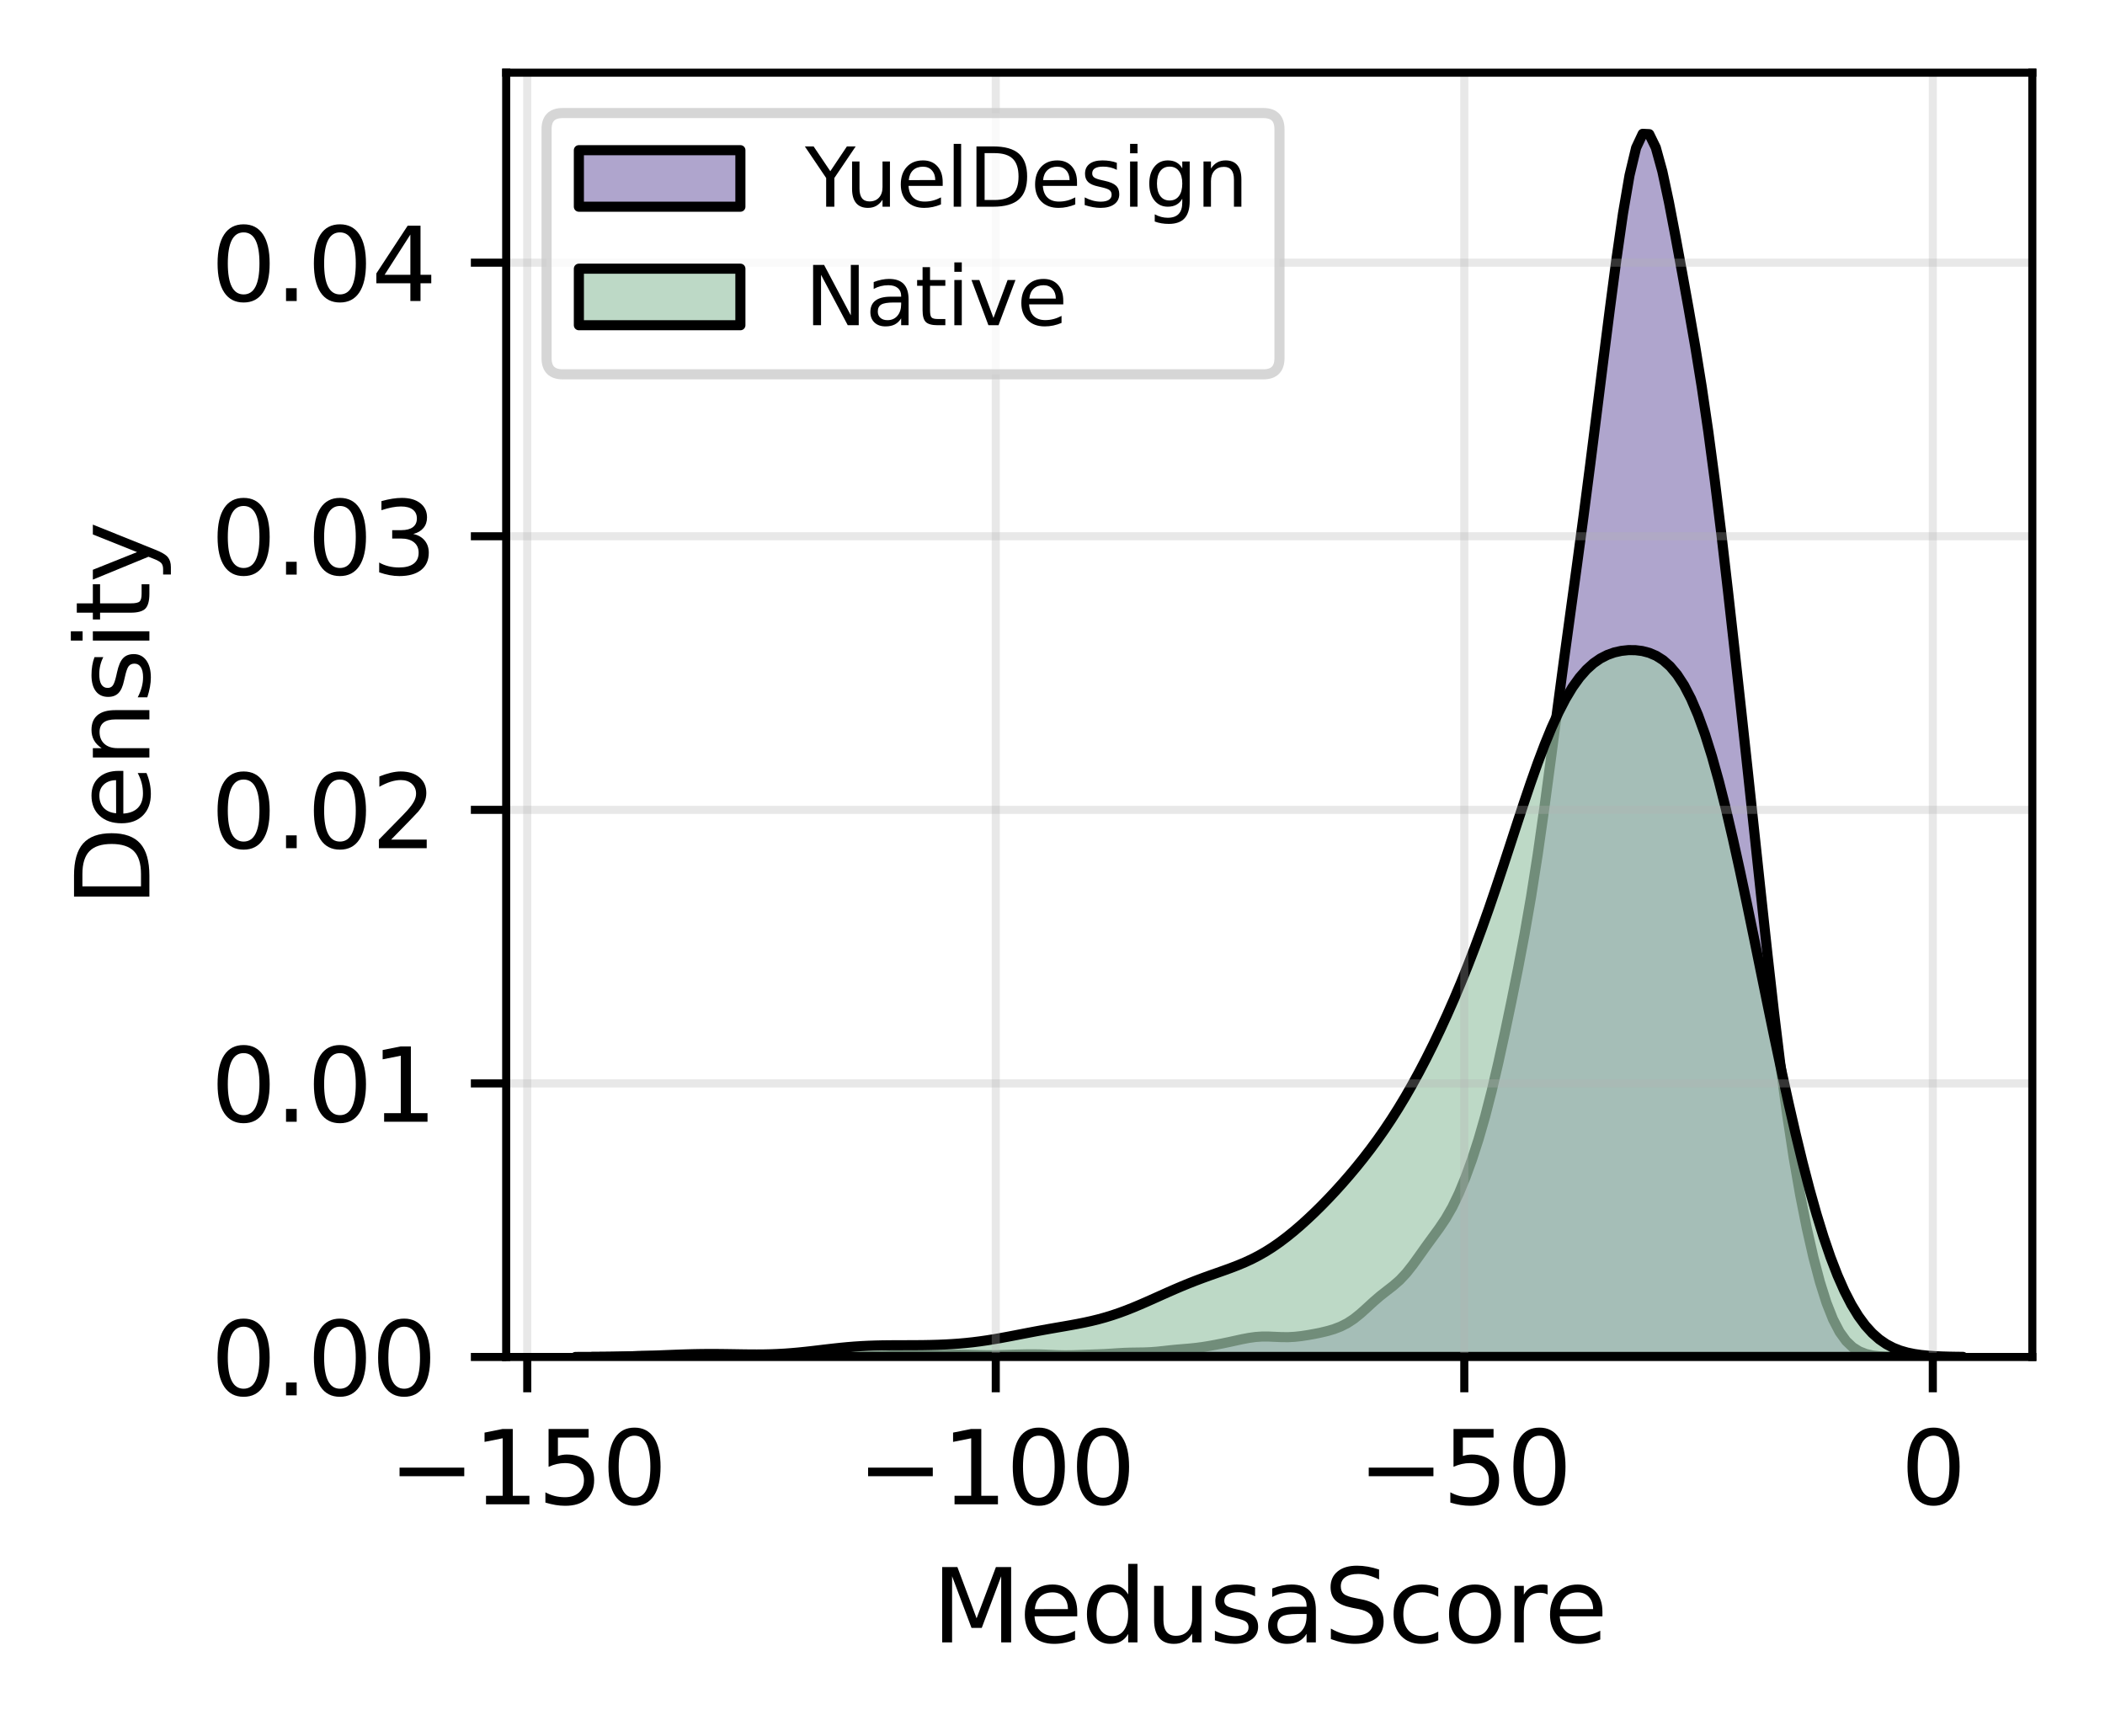 <?xml version="1.0" encoding="utf-8" standalone="no"?>
<!DOCTYPE svg PUBLIC "-//W3C//DTD SVG 1.1//EN"
  "http://www.w3.org/Graphics/SVG/1.1/DTD/svg11.dtd">
<svg xmlns:xlink="http://www.w3.org/1999/xlink" width="208.524pt" height="171.996pt" viewBox="0 0 208.524 171.996" xmlns="http://www.w3.org/2000/svg" version="1.1">
 <defs>
  <style type="text/css">*{stroke-linejoin: round; stroke-linecap: butt}</style>
 </defs>
 <g id="figure_1">
  <g id="patch_1">
   <path d="M 0 171.996 
L 208.524 171.996 
L 208.524 0 
L 0 0 
z
" style="fill: #ffffff"/>
  </g>
  <g id="axes_1">
   <g id="patch_2">
    <path d="M 50.144 134.44 
L 201.324 134.44 
L 201.324 7.2 
L 50.144 7.2 
z
" style="fill: #ffffff"/>
   </g>
   <g id="PolyCollection_1">
    <defs>
     <path id="m8867bfa085" d="M 58.688 -37.557 
L 58.688 -37.556 
L 59.338 -37.556 
L 59.989 -37.556 
L 60.639 -37.556 
L 61.289 -37.556 
L 61.939 -37.556 
L 62.589 -37.556 
L 63.24 -37.556 
L 63.89 -37.556 
L 64.54 -37.556 
L 65.19 -37.556 
L 65.841 -37.556 
L 66.491 -37.556 
L 67.141 -37.556 
L 67.791 -37.556 
L 68.442 -37.556 
L 69.092 -37.556 
L 69.742 -37.556 
L 70.392 -37.556 
L 71.043 -37.556 
L 71.693 -37.556 
L 72.343 -37.556 
L 72.993 -37.556 
L 73.643 -37.556 
L 74.294 -37.556 
L 74.944 -37.556 
L 75.594 -37.556 
L 76.244 -37.556 
L 76.895 -37.556 
L 77.545 -37.556 
L 78.195 -37.556 
L 78.845 -37.556 
L 79.496 -37.556 
L 80.146 -37.556 
L 80.796 -37.556 
L 81.446 -37.556 
L 82.097 -37.556 
L 82.747 -37.556 
L 83.397 -37.556 
L 84.047 -37.556 
L 84.697 -37.556 
L 85.348 -37.556 
L 85.998 -37.556 
L 86.648 -37.556 
L 87.298 -37.556 
L 87.949 -37.556 
L 88.599 -37.556 
L 89.249 -37.556 
L 89.899 -37.556 
L 90.55 -37.556 
L 91.2 -37.556 
L 91.85 -37.556 
L 92.5 -37.556 
L 93.151 -37.556 
L 93.801 -37.556 
L 94.451 -37.556 
L 95.101 -37.556 
L 95.751 -37.556 
L 96.402 -37.556 
L 97.052 -37.556 
L 97.702 -37.556 
L 98.352 -37.556 
L 99.003 -37.556 
L 99.653 -37.556 
L 100.303 -37.556 
L 100.953 -37.556 
L 101.604 -37.556 
L 102.254 -37.556 
L 102.904 -37.556 
L 103.554 -37.556 
L 104.205 -37.556 
L 104.855 -37.556 
L 105.505 -37.556 
L 106.155 -37.556 
L 106.805 -37.556 
L 107.456 -37.556 
L 108.106 -37.556 
L 108.756 -37.556 
L 109.406 -37.556 
L 110.057 -37.556 
L 110.707 -37.556 
L 111.357 -37.556 
L 112.007 -37.556 
L 112.658 -37.556 
L 113.308 -37.556 
L 113.958 -37.556 
L 114.608 -37.556 
L 115.259 -37.556 
L 115.909 -37.556 
L 116.559 -37.556 
L 117.209 -37.556 
L 117.86 -37.556 
L 118.51 -37.556 
L 119.16 -37.556 
L 119.81 -37.556 
L 120.46 -37.556 
L 121.111 -37.556 
L 121.761 -37.556 
L 122.411 -37.556 
L 123.061 -37.556 
L 123.712 -37.556 
L 124.362 -37.556 
L 125.012 -37.556 
L 125.662 -37.556 
L 126.313 -37.556 
L 126.963 -37.556 
L 127.613 -37.556 
L 128.263 -37.556 
L 128.914 -37.556 
L 129.564 -37.556 
L 130.214 -37.556 
L 130.864 -37.556 
L 131.514 -37.556 
L 132.165 -37.556 
L 132.815 -37.556 
L 133.465 -37.556 
L 134.115 -37.556 
L 134.766 -37.556 
L 135.416 -37.556 
L 136.066 -37.556 
L 136.716 -37.556 
L 137.367 -37.556 
L 138.017 -37.556 
L 138.667 -37.556 
L 139.317 -37.556 
L 139.968 -37.556 
L 140.618 -37.556 
L 141.268 -37.556 
L 141.918 -37.556 
L 142.568 -37.556 
L 143.219 -37.556 
L 143.869 -37.556 
L 144.519 -37.556 
L 145.169 -37.556 
L 145.82 -37.556 
L 146.47 -37.556 
L 147.12 -37.556 
L 147.77 -37.556 
L 148.421 -37.556 
L 149.071 -37.556 
L 149.721 -37.556 
L 150.371 -37.556 
L 151.022 -37.556 
L 151.672 -37.556 
L 152.322 -37.556 
L 152.972 -37.556 
L 153.622 -37.556 
L 154.273 -37.556 
L 154.923 -37.556 
L 155.573 -37.556 
L 156.223 -37.556 
L 156.874 -37.556 
L 157.524 -37.556 
L 158.174 -37.556 
L 158.824 -37.556 
L 159.475 -37.556 
L 160.125 -37.556 
L 160.775 -37.556 
L 161.425 -37.556 
L 162.076 -37.556 
L 162.726 -37.556 
L 163.376 -37.556 
L 164.026 -37.556 
L 164.676 -37.556 
L 165.327 -37.556 
L 165.977 -37.556 
L 166.627 -37.556 
L 167.277 -37.556 
L 167.928 -37.556 
L 168.578 -37.556 
L 169.228 -37.556 
L 169.878 -37.556 
L 170.529 -37.556 
L 171.179 -37.556 
L 171.829 -37.556 
L 172.479 -37.556 
L 173.13 -37.556 
L 173.78 -37.556 
L 174.43 -37.556 
L 175.08 -37.556 
L 175.73 -37.556 
L 176.381 -37.556 
L 177.031 -37.556 
L 177.681 -37.556 
L 178.331 -37.556 
L 178.982 -37.556 
L 179.632 -37.556 
L 180.282 -37.556 
L 180.932 -37.556 
L 181.583 -37.556 
L 182.233 -37.556 
L 182.883 -37.556 
L 183.533 -37.556 
L 184.184 -37.556 
L 184.834 -37.556 
L 185.484 -37.556 
L 186.134 -37.556 
L 186.784 -37.556 
L 187.435 -37.556 
L 188.085 -37.556 
L 188.085 -37.56 
L 188.085 -37.56 
L 187.435 -37.567 
L 186.784 -37.586 
L 186.134 -37.626 
L 185.484 -37.708 
L 184.834 -37.858 
L 184.184 -38.113 
L 183.533 -38.519 
L 182.883 -39.139 
L 182.233 -40.04 
L 181.583 -41.288 
L 180.932 -42.933 
L 180.282 -44.991 
L 179.632 -47.455 
L 178.982 -50.315 
L 178.331 -53.585 
L 177.681 -57.317 
L 177.031 -61.578 
L 176.381 -66.402 
L 175.73 -71.754 
L 175.08 -77.514 
L 174.43 -83.516 
L 173.78 -89.603 
L 173.13 -95.671 
L 172.479 -101.675 
L 171.829 -107.597 
L 171.179 -113.404 
L 170.529 -119.021 
L 169.878 -124.333 
L 169.228 -129.232 
L 168.578 -133.667 
L 167.928 -137.688 
L 167.277 -141.426 
L 166.627 -145.026 
L 165.977 -148.562 
L 165.327 -151.964 
L 164.676 -155.01 
L 164.026 -157.373 
L 163.376 -158.705 
L 162.726 -158.737 
L 162.076 -157.353 
L 161.425 -154.634 
L 160.775 -150.84 
L 160.125 -146.316 
L 159.475 -141.385 
L 158.824 -136.264 
L 158.174 -131.082 
L 157.524 -125.934 
L 156.874 -120.911 
L 156.223 -116.058 
L 155.573 -111.318 
L 154.923 -106.559 
L 154.273 -101.681 
L 153.622 -96.723 
L 152.972 -91.862 
L 152.322 -87.303 
L 151.672 -83.163 
L 151.022 -79.43 
L 150.371 -76.004 
L 149.721 -72.77 
L 149.071 -69.664 
L 148.421 -66.692 
L 147.77 -63.914 
L 147.12 -61.388 
L 146.47 -59.132 
L 145.82 -57.124 
L 145.169 -55.335 
L 144.519 -53.759 
L 143.869 -52.409 
L 143.219 -51.276 
L 142.568 -50.307 
L 141.918 -49.415 
L 141.268 -48.524 
L 140.618 -47.608 
L 139.968 -46.702 
L 139.317 -45.875 
L 138.667 -45.181 
L 138.017 -44.612 
L 137.367 -44.109 
L 136.716 -43.598 
L 136.066 -43.038 
L 135.416 -42.44 
L 134.766 -41.854 
L 134.115 -41.332 
L 133.465 -40.906 
L 132.815 -40.576 
L 132.165 -40.325 
L 131.514 -40.132 
L 130.864 -39.976 
L 130.214 -39.843 
L 129.564 -39.726 
L 128.914 -39.627 
L 128.263 -39.555 
L 127.613 -39.52 
L 126.963 -39.524 
L 126.313 -39.552 
L 125.662 -39.58 
L 125.012 -39.58 
L 124.362 -39.536 
L 123.712 -39.445 
L 123.061 -39.321 
L 122.411 -39.18 
L 121.761 -39.037 
L 121.111 -38.901 
L 120.46 -38.773 
L 119.81 -38.653 
L 119.16 -38.547 
L 118.51 -38.46 
L 117.86 -38.393 
L 117.209 -38.339 
L 116.559 -38.285 
L 115.909 -38.221 
L 115.259 -38.148 
L 114.608 -38.08 
L 113.958 -38.031 
L 113.308 -38.005 
L 112.658 -37.996 
L 112.007 -37.986 
L 111.357 -37.964 
L 110.707 -37.927 
L 110.057 -37.885 
L 109.406 -37.847 
L 108.756 -37.82 
L 108.106 -37.797 
L 107.456 -37.775 
L 106.805 -37.75 
L 106.155 -37.73 
L 105.505 -37.724 
L 104.855 -37.736 
L 104.205 -37.762 
L 103.554 -37.791 
L 102.904 -37.813 
L 102.254 -37.82 
L 101.604 -37.815 
L 100.953 -37.801 
L 100.303 -37.783 
L 99.653 -37.763 
L 99.003 -37.746 
L 98.352 -37.735 
L 97.702 -37.736 
L 97.052 -37.748 
L 96.402 -37.767 
L 95.751 -37.782 
L 95.101 -37.788 
L 94.451 -37.782 
L 93.801 -37.77 
L 93.151 -37.759 
L 92.5 -37.753 
L 91.85 -37.751 
L 91.2 -37.751 
L 90.55 -37.75 
L 89.899 -37.746 
L 89.249 -37.736 
L 88.599 -37.718 
L 87.949 -37.693 
L 87.298 -37.662 
L 86.648 -37.631 
L 85.998 -37.603 
L 85.348 -37.582 
L 84.697 -37.569 
L 84.047 -37.562 
L 83.397 -37.558 
L 82.747 -37.557 
L 82.097 -37.556 
L 81.446 -37.556 
L 80.796 -37.556 
L 80.146 -37.556 
L 79.496 -37.556 
L 78.845 -37.556 
L 78.195 -37.556 
L 77.545 -37.556 
L 76.895 -37.556 
L 76.244 -37.556 
L 75.594 -37.556 
L 74.944 -37.556 
L 74.294 -37.556 
L 73.643 -37.556 
L 72.993 -37.556 
L 72.343 -37.556 
L 71.693 -37.556 
L 71.043 -37.556 
L 70.392 -37.556 
L 69.742 -37.557 
L 69.092 -37.558 
L 68.442 -37.56 
L 67.791 -37.565 
L 67.141 -37.575 
L 66.491 -37.59 
L 65.841 -37.611 
L 65.19 -37.632 
L 64.54 -37.648 
L 63.89 -37.654 
L 63.24 -37.646 
L 62.589 -37.628 
L 61.939 -37.607 
L 61.289 -37.587 
L 60.639 -37.573 
L 59.989 -37.564 
L 59.338 -37.559 
L 58.688 -37.557 
z
" style="stroke: #000000"/>
    </defs>
    <g clip-path="url(#pabd6a07410)">
     <use xlink:href="#m8867bfa085" x="0" y="171.996" style="fill: #8e7fb8; fill-opacity: 0.7; stroke: #000000"/>
    </g>
   </g>
   <g id="PolyCollection_2">
    <defs>
     <path id="m9151081fca" d="M 57.016 -37.559 
L 57.016 -37.556 
L 57.706 -37.556 
L 58.397 -37.556 
L 59.087 -37.556 
L 59.778 -37.556 
L 60.469 -37.556 
L 61.159 -37.556 
L 61.85 -37.556 
L 62.541 -37.556 
L 63.231 -37.556 
L 63.922 -37.556 
L 64.613 -37.556 
L 65.303 -37.556 
L 65.994 -37.556 
L 66.684 -37.556 
L 67.375 -37.556 
L 68.066 -37.556 
L 68.756 -37.556 
L 69.447 -37.556 
L 70.138 -37.556 
L 70.828 -37.556 
L 71.519 -37.556 
L 72.21 -37.556 
L 72.9 -37.556 
L 73.591 -37.556 
L 74.281 -37.556 
L 74.972 -37.556 
L 75.663 -37.556 
L 76.353 -37.556 
L 77.044 -37.556 
L 77.735 -37.556 
L 78.425 -37.556 
L 79.116 -37.556 
L 79.807 -37.556 
L 80.497 -37.556 
L 81.188 -37.556 
L 81.878 -37.556 
L 82.569 -37.556 
L 83.26 -37.556 
L 83.95 -37.556 
L 84.641 -37.556 
L 85.332 -37.556 
L 86.022 -37.556 
L 86.713 -37.556 
L 87.404 -37.556 
L 88.094 -37.556 
L 88.785 -37.556 
L 89.475 -37.556 
L 90.166 -37.556 
L 90.857 -37.556 
L 91.547 -37.556 
L 92.238 -37.556 
L 92.929 -37.556 
L 93.619 -37.556 
L 94.31 -37.556 
L 95 -37.556 
L 95.691 -37.556 
L 96.382 -37.556 
L 97.072 -37.556 
L 97.763 -37.556 
L 98.454 -37.556 
L 99.144 -37.556 
L 99.835 -37.556 
L 100.526 -37.556 
L 101.216 -37.556 
L 101.907 -37.556 
L 102.597 -37.556 
L 103.288 -37.556 
L 103.979 -37.556 
L 104.669 -37.556 
L 105.36 -37.556 
L 106.051 -37.556 
L 106.741 -37.556 
L 107.432 -37.556 
L 108.123 -37.556 
L 108.813 -37.556 
L 109.504 -37.556 
L 110.194 -37.556 
L 110.885 -37.556 
L 111.576 -37.556 
L 112.266 -37.556 
L 112.957 -37.556 
L 113.648 -37.556 
L 114.338 -37.556 
L 115.029 -37.556 
L 115.72 -37.556 
L 116.41 -37.556 
L 117.101 -37.556 
L 117.791 -37.556 
L 118.482 -37.556 
L 119.173 -37.556 
L 119.863 -37.556 
L 120.554 -37.556 
L 121.245 -37.556 
L 121.935 -37.556 
L 122.626 -37.556 
L 123.317 -37.556 
L 124.007 -37.556 
L 124.698 -37.556 
L 125.388 -37.556 
L 126.079 -37.556 
L 126.77 -37.556 
L 127.46 -37.556 
L 128.151 -37.556 
L 128.842 -37.556 
L 129.532 -37.556 
L 130.223 -37.556 
L 130.914 -37.556 
L 131.604 -37.556 
L 132.295 -37.556 
L 132.985 -37.556 
L 133.676 -37.556 
L 134.367 -37.556 
L 135.057 -37.556 
L 135.748 -37.556 
L 136.439 -37.556 
L 137.129 -37.556 
L 137.82 -37.556 
L 138.51 -37.556 
L 139.201 -37.556 
L 139.892 -37.556 
L 140.582 -37.556 
L 141.273 -37.556 
L 141.964 -37.556 
L 142.654 -37.556 
L 143.345 -37.556 
L 144.036 -37.556 
L 144.726 -37.556 
L 145.417 -37.556 
L 146.107 -37.556 
L 146.798 -37.556 
L 147.489 -37.556 
L 148.179 -37.556 
L 148.87 -37.556 
L 149.561 -37.556 
L 150.251 -37.556 
L 150.942 -37.556 
L 151.633 -37.556 
L 152.323 -37.556 
L 153.014 -37.556 
L 153.704 -37.556 
L 154.395 -37.556 
L 155.086 -37.556 
L 155.776 -37.556 
L 156.467 -37.556 
L 157.158 -37.556 
L 157.848 -37.556 
L 158.539 -37.556 
L 159.23 -37.556 
L 159.92 -37.556 
L 160.611 -37.556 
L 161.301 -37.556 
L 161.992 -37.556 
L 162.683 -37.556 
L 163.373 -37.556 
L 164.064 -37.556 
L 164.755 -37.556 
L 165.445 -37.556 
L 166.136 -37.556 
L 166.827 -37.556 
L 167.517 -37.556 
L 168.208 -37.556 
L 168.898 -37.556 
L 169.589 -37.556 
L 170.28 -37.556 
L 170.97 -37.556 
L 171.661 -37.556 
L 172.352 -37.556 
L 173.042 -37.556 
L 173.733 -37.556 
L 174.424 -37.556 
L 175.114 -37.556 
L 175.805 -37.556 
L 176.495 -37.556 
L 177.186 -37.556 
L 177.877 -37.556 
L 178.567 -37.556 
L 179.258 -37.556 
L 179.949 -37.556 
L 180.639 -37.556 
L 181.33 -37.556 
L 182.021 -37.556 
L 182.711 -37.556 
L 183.402 -37.556 
L 184.092 -37.556 
L 184.783 -37.556 
L 185.474 -37.556 
L 186.164 -37.556 
L 186.855 -37.556 
L 187.546 -37.556 
L 188.236 -37.556 
L 188.927 -37.556 
L 189.617 -37.556 
L 190.308 -37.556 
L 190.999 -37.556 
L 191.689 -37.556 
L 192.38 -37.556 
L 193.071 -37.556 
L 193.761 -37.556 
L 194.452 -37.556 
L 194.452 -37.567 
L 194.452 -37.567 
L 193.761 -37.575 
L 193.071 -37.587 
L 192.38 -37.607 
L 191.689 -37.637 
L 190.999 -37.684 
L 190.308 -37.753 
L 189.617 -37.854 
L 188.927 -37.997 
L 188.236 -38.196 
L 187.546 -38.468 
L 186.855 -38.832 
L 186.164 -39.306 
L 185.474 -39.914 
L 184.783 -40.676 
L 184.092 -41.615 
L 183.402 -42.747 
L 182.711 -44.09 
L 182.021 -45.653 
L 181.33 -47.443 
L 180.639 -49.462 
L 179.949 -51.704 
L 179.258 -54.162 
L 178.567 -56.821 
L 177.877 -59.664 
L 177.186 -62.67 
L 176.495 -65.815 
L 175.805 -69.071 
L 175.114 -72.407 
L 174.424 -75.785 
L 173.733 -79.167 
L 173.042 -82.51 
L 172.352 -85.767 
L 171.661 -88.893 
L 170.97 -91.841 
L 170.28 -94.571 
L 169.589 -97.049 
L 168.898 -99.249 
L 168.208 -101.156 
L 167.517 -102.769 
L 166.827 -104.096 
L 166.136 -105.155 
L 165.445 -105.975 
L 164.755 -106.587 
L 164.064 -107.024 
L 163.373 -107.318 
L 162.683 -107.498 
L 161.992 -107.583 
L 161.301 -107.586 
L 160.611 -107.512 
L 159.92 -107.358 
L 159.23 -107.111 
L 158.539 -106.758 
L 157.848 -106.28 
L 157.158 -105.657 
L 156.467 -104.872 
L 155.776 -103.91 
L 155.086 -102.763 
L 154.395 -101.428 
L 153.704 -99.912 
L 153.014 -98.227 
L 152.323 -96.395 
L 151.633 -94.442 
L 150.942 -92.4 
L 150.251 -90.302 
L 149.561 -88.182 
L 148.87 -86.071 
L 148.179 -83.995 
L 147.489 -81.975 
L 146.798 -80.025 
L 146.107 -78.153 
L 145.417 -76.361 
L 144.726 -74.647 
L 144.036 -73.008 
L 143.345 -71.439 
L 142.654 -69.935 
L 141.964 -68.493 
L 141.273 -67.111 
L 140.582 -65.789 
L 139.892 -64.526 
L 139.201 -63.322 
L 138.51 -62.177 
L 137.82 -61.09 
L 137.129 -60.056 
L 136.439 -59.073 
L 135.748 -58.136 
L 135.057 -57.241 
L 134.367 -56.383 
L 133.676 -55.558 
L 132.985 -54.765 
L 132.295 -54 
L 131.604 -53.264 
L 130.914 -52.554 
L 130.223 -51.872 
L 129.532 -51.219 
L 128.842 -50.594 
L 128.151 -50.002 
L 127.46 -49.444 
L 126.77 -48.923 
L 126.079 -48.443 
L 125.388 -48.004 
L 124.698 -47.608 
L 124.007 -47.251 
L 123.317 -46.931 
L 122.626 -46.642 
L 121.935 -46.376 
L 121.245 -46.125 
L 120.554 -45.881 
L 119.863 -45.638 
L 119.173 -45.388 
L 118.482 -45.129 
L 117.791 -44.858 
L 117.101 -44.575 
L 116.41 -44.281 
L 115.72 -43.978 
L 115.029 -43.669 
L 114.338 -43.359 
L 113.648 -43.051 
L 112.957 -42.75 
L 112.266 -42.46 
L 111.576 -42.185 
L 110.885 -41.929 
L 110.194 -41.695 
L 109.504 -41.482 
L 108.813 -41.292 
L 108.123 -41.122 
L 107.432 -40.97 
L 106.741 -40.832 
L 106.051 -40.705 
L 105.36 -40.583 
L 104.669 -40.464 
L 103.979 -40.344 
L 103.288 -40.22 
L 102.597 -40.093 
L 101.907 -39.962 
L 101.216 -39.829 
L 100.526 -39.695 
L 99.835 -39.563 
L 99.144 -39.435 
L 98.454 -39.315 
L 97.763 -39.204 
L 97.072 -39.105 
L 96.382 -39.017 
L 95.691 -38.943 
L 95 -38.881 
L 94.31 -38.832 
L 93.619 -38.794 
L 92.929 -38.765 
L 92.238 -38.746 
L 91.547 -38.733 
L 90.857 -38.726 
L 90.166 -38.722 
L 89.475 -38.721 
L 88.785 -38.719 
L 88.094 -38.715 
L 87.404 -38.707 
L 86.713 -38.691 
L 86.022 -38.667 
L 85.332 -38.633 
L 84.641 -38.588 
L 83.95 -38.532 
L 83.26 -38.466 
L 82.569 -38.392 
L 81.878 -38.313 
L 81.188 -38.231 
L 80.497 -38.149 
L 79.807 -38.072 
L 79.116 -38.001 
L 78.425 -37.94 
L 77.735 -37.889 
L 77.044 -37.851 
L 76.353 -37.824 
L 75.663 -37.809 
L 74.972 -37.804 
L 74.281 -37.807 
L 73.591 -37.815 
L 72.9 -37.826 
L 72.21 -37.837 
L 71.519 -37.846 
L 70.828 -37.852 
L 70.138 -37.852 
L 69.447 -37.846 
L 68.756 -37.834 
L 68.066 -37.816 
L 67.375 -37.794 
L 66.684 -37.768 
L 65.994 -37.741 
L 65.303 -37.713 
L 64.613 -37.686 
L 63.922 -37.662 
L 63.231 -37.639 
L 62.541 -37.62 
L 61.85 -37.604 
L 61.159 -37.591 
L 60.469 -37.581 
L 59.778 -37.574 
L 59.087 -37.568 
L 58.397 -37.564 
L 57.706 -37.561 
L 57.016 -37.559 
z
" style="stroke: #000000"/>
    </defs>
    <g clip-path="url(#pabd6a07410)">
     <use xlink:href="#m9151081fca" x="0" y="171.996" style="fill: #a2c9ae; fill-opacity: 0.7; stroke: #000000"/>
    </g>
   </g>
   <g id="matplotlib.axis_1">
    <g id="xtick_1">
     <g id="line2d_1">
      <path d="M 52.23 134.44 
L 52.23 7.2 
" clip-path="url(#pabd6a07410)" style="fill: none; stroke: #b0b0b0; stroke-opacity: 0.3; stroke-width: 0.8; stroke-linecap: square"/>
     </g>
     <g id="line2d_2">
      <defs>
       <path id="m90648c375f" d="M 0 0 
L 0 3.5 
" style="stroke: #000000; stroke-width: 0.8"/>
      </defs>
      <g>
       <use xlink:href="#m90648c375f" x="52.23" y="134.44" style="stroke: #000000; stroke-width: 0.8"/>
      </g>
     </g>
     <g id="text_1">
      <!-- −150 -->
      <g transform="translate(38.496 149.038) scale(0.1 -0.1)">
       <defs>
        <path id="DejaVuSans-2212" d="M 678 2272 
L 4684 2272 
L 4684 1741 
L 678 1741 
L 678 2272 
z
" transform="scale(0.016)"/>
        <path id="DejaVuSans-31" d="M 794 531 
L 1825 531 
L 1825 4091 
L 703 3866 
L 703 4441 
L 1819 4666 
L 2450 4666 
L 2450 531 
L 3481 531 
L 3481 0 
L 794 0 
L 794 531 
z
" transform="scale(0.016)"/>
        <path id="DejaVuSans-35" d="M 691 4666 
L 3169 4666 
L 3169 4134 
L 1269 4134 
L 1269 2991 
Q 1406 3038 1543 3061 
Q 1681 3084 1819 3084 
Q 2600 3084 3056 2656 
Q 3513 2228 3513 1497 
Q 3513 744 3044 326 
Q 2575 -91 1722 -91 
Q 1428 -91 1123 -41 
Q 819 9 494 109 
L 494 744 
Q 775 591 1075 516 
Q 1375 441 1709 441 
Q 2250 441 2565 725 
Q 2881 1009 2881 1497 
Q 2881 1984 2565 2268 
Q 2250 2553 1709 2553 
Q 1456 2553 1204 2497 
Q 953 2441 691 2322 
L 691 4666 
z
" transform="scale(0.016)"/>
        <path id="DejaVuSans-30" d="M 2034 4250 
Q 1547 4250 1301 3770 
Q 1056 3291 1056 2328 
Q 1056 1369 1301 889 
Q 1547 409 2034 409 
Q 2525 409 2770 889 
Q 3016 1369 3016 2328 
Q 3016 3291 2770 3770 
Q 2525 4250 2034 4250 
z
M 2034 4750 
Q 2819 4750 3233 4129 
Q 3647 3509 3647 2328 
Q 3647 1150 3233 529 
Q 2819 -91 2034 -91 
Q 1250 -91 836 529 
Q 422 1150 422 2328 
Q 422 3509 836 4129 
Q 1250 4750 2034 4750 
z
" transform="scale(0.016)"/>
       </defs>
       <use xlink:href="#DejaVuSans-2212"/>
       <use xlink:href="#DejaVuSans-31" x="83.789"/>
       <use xlink:href="#DejaVuSans-35" x="147.412"/>
       <use xlink:href="#DejaVuSans-30" x="211.035"/>
      </g>
     </g>
    </g>
    <g id="xtick_2">
     <g id="line2d_3">
      <path d="M 98.642 134.44 
L 98.642 7.2 
" clip-path="url(#pabd6a07410)" style="fill: none; stroke: #b0b0b0; stroke-opacity: 0.3; stroke-width: 0.8; stroke-linecap: square"/>
     </g>
     <g id="line2d_4">
      <g>
       <use xlink:href="#m90648c375f" x="98.642" y="134.44" style="stroke: #000000; stroke-width: 0.8"/>
      </g>
     </g>
     <g id="text_2">
      <!-- −100 -->
      <g transform="translate(84.909 149.038) scale(0.1 -0.1)">
       <use xlink:href="#DejaVuSans-2212"/>
       <use xlink:href="#DejaVuSans-31" x="83.789"/>
       <use xlink:href="#DejaVuSans-30" x="147.412"/>
       <use xlink:href="#DejaVuSans-30" x="211.035"/>
      </g>
     </g>
    </g>
    <g id="xtick_3">
     <g id="line2d_5">
      <path d="M 145.055 134.44 
L 145.055 7.2 
" clip-path="url(#pabd6a07410)" style="fill: none; stroke: #b0b0b0; stroke-opacity: 0.3; stroke-width: 0.8; stroke-linecap: square"/>
     </g>
     <g id="line2d_6">
      <g>
       <use xlink:href="#m90648c375f" x="145.055" y="134.44" style="stroke: #000000; stroke-width: 0.8"/>
      </g>
     </g>
     <g id="text_3">
      <!-- −50 -->
      <g transform="translate(134.503 149.038) scale(0.1 -0.1)">
       <use xlink:href="#DejaVuSans-2212"/>
       <use xlink:href="#DejaVuSans-35" x="83.789"/>
       <use xlink:href="#DejaVuSans-30" x="147.412"/>
      </g>
     </g>
    </g>
    <g id="xtick_4">
     <g id="line2d_7">
      <path d="M 191.467 134.44 
L 191.467 7.2 
" clip-path="url(#pabd6a07410)" style="fill: none; stroke: #b0b0b0; stroke-opacity: 0.3; stroke-width: 0.8; stroke-linecap: square"/>
     </g>
     <g id="line2d_8">
      <g>
       <use xlink:href="#m90648c375f" x="191.467" y="134.44" style="stroke: #000000; stroke-width: 0.8"/>
      </g>
     </g>
     <g id="text_4">
      <!-- 0 -->
      <g transform="translate(188.286 149.038) scale(0.1 -0.1)">
       <use xlink:href="#DejaVuSans-30"/>
      </g>
     </g>
    </g>
    <g id="text_5">
     <!-- MedusaScore -->
     <g transform="translate(92.329 162.717) scale(0.1 -0.1)">
      <defs>
       <path id="DejaVuSans-4d" d="M 628 4666 
L 1569 4666 
L 2759 1491 
L 3956 4666 
L 4897 4666 
L 4897 0 
L 4281 0 
L 4281 4097 
L 3078 897 
L 2444 897 
L 1241 4097 
L 1241 0 
L 628 0 
L 628 4666 
z
" transform="scale(0.016)"/>
       <path id="DejaVuSans-65" d="M 3597 1894 
L 3597 1613 
L 953 1613 
Q 991 1019 1311 708 
Q 1631 397 2203 397 
Q 2534 397 2845 478 
Q 3156 559 3463 722 
L 3463 178 
Q 3153 47 2828 -22 
Q 2503 -91 2169 -91 
Q 1331 -91 842 396 
Q 353 884 353 1716 
Q 353 2575 817 3079 
Q 1281 3584 2069 3584 
Q 2775 3584 3186 3129 
Q 3597 2675 3597 1894 
z
M 3022 2063 
Q 3016 2534 2758 2815 
Q 2500 3097 2075 3097 
Q 1594 3097 1305 2825 
Q 1016 2553 972 2059 
L 3022 2063 
z
" transform="scale(0.016)"/>
       <path id="DejaVuSans-64" d="M 2906 2969 
L 2906 4863 
L 3481 4863 
L 3481 0 
L 2906 0 
L 2906 525 
Q 2725 213 2448 61 
Q 2172 -91 1784 -91 
Q 1150 -91 751 415 
Q 353 922 353 1747 
Q 353 2572 751 3078 
Q 1150 3584 1784 3584 
Q 2172 3584 2448 3432 
Q 2725 3281 2906 2969 
z
M 947 1747 
Q 947 1113 1208 752 
Q 1469 391 1925 391 
Q 2381 391 2643 752 
Q 2906 1113 2906 1747 
Q 2906 2381 2643 2742 
Q 2381 3103 1925 3103 
Q 1469 3103 1208 2742 
Q 947 2381 947 1747 
z
" transform="scale(0.016)"/>
       <path id="DejaVuSans-75" d="M 544 1381 
L 544 3500 
L 1119 3500 
L 1119 1403 
Q 1119 906 1312 657 
Q 1506 409 1894 409 
Q 2359 409 2629 706 
Q 2900 1003 2900 1516 
L 2900 3500 
L 3475 3500 
L 3475 0 
L 2900 0 
L 2900 538 
Q 2691 219 2414 64 
Q 2138 -91 1772 -91 
Q 1169 -91 856 284 
Q 544 659 544 1381 
z
M 1991 3584 
L 1991 3584 
z
" transform="scale(0.016)"/>
       <path id="DejaVuSans-73" d="M 2834 3397 
L 2834 2853 
Q 2591 2978 2328 3040 
Q 2066 3103 1784 3103 
Q 1356 3103 1142 2972 
Q 928 2841 928 2578 
Q 928 2378 1081 2264 
Q 1234 2150 1697 2047 
L 1894 2003 
Q 2506 1872 2764 1633 
Q 3022 1394 3022 966 
Q 3022 478 2636 193 
Q 2250 -91 1575 -91 
Q 1294 -91 989 -36 
Q 684 19 347 128 
L 347 722 
Q 666 556 975 473 
Q 1284 391 1588 391 
Q 1994 391 2212 530 
Q 2431 669 2431 922 
Q 2431 1156 2273 1281 
Q 2116 1406 1581 1522 
L 1381 1569 
Q 847 1681 609 1914 
Q 372 2147 372 2553 
Q 372 3047 722 3315 
Q 1072 3584 1716 3584 
Q 2034 3584 2315 3537 
Q 2597 3491 2834 3397 
z
" transform="scale(0.016)"/>
       <path id="DejaVuSans-61" d="M 2194 1759 
Q 1497 1759 1228 1600 
Q 959 1441 959 1056 
Q 959 750 1161 570 
Q 1363 391 1709 391 
Q 2188 391 2477 730 
Q 2766 1069 2766 1631 
L 2766 1759 
L 2194 1759 
z
M 3341 1997 
L 3341 0 
L 2766 0 
L 2766 531 
Q 2569 213 2275 61 
Q 1981 -91 1556 -91 
Q 1019 -91 701 211 
Q 384 513 384 1019 
Q 384 1609 779 1909 
Q 1175 2209 1959 2209 
L 2766 2209 
L 2766 2266 
Q 2766 2663 2505 2880 
Q 2244 3097 1772 3097 
Q 1472 3097 1187 3025 
Q 903 2953 641 2809 
L 641 3341 
Q 956 3463 1253 3523 
Q 1550 3584 1831 3584 
Q 2591 3584 2966 3190 
Q 3341 2797 3341 1997 
z
" transform="scale(0.016)"/>
       <path id="DejaVuSans-53" d="M 3425 4513 
L 3425 3897 
Q 3066 4069 2747 4153 
Q 2428 4238 2131 4238 
Q 1616 4238 1336 4038 
Q 1056 3838 1056 3469 
Q 1056 3159 1242 3001 
Q 1428 2844 1947 2747 
L 2328 2669 
Q 3034 2534 3370 2195 
Q 3706 1856 3706 1288 
Q 3706 609 3251 259 
Q 2797 -91 1919 -91 
Q 1588 -91 1214 -16 
Q 841 59 441 206 
L 441 856 
Q 825 641 1194 531 
Q 1563 422 1919 422 
Q 2459 422 2753 634 
Q 3047 847 3047 1241 
Q 3047 1584 2836 1778 
Q 2625 1972 2144 2069 
L 1759 2144 
Q 1053 2284 737 2584 
Q 422 2884 422 3419 
Q 422 4038 858 4394 
Q 1294 4750 2059 4750 
Q 2388 4750 2728 4690 
Q 3069 4631 3425 4513 
z
" transform="scale(0.016)"/>
       <path id="DejaVuSans-63" d="M 3122 3366 
L 3122 2828 
Q 2878 2963 2633 3030 
Q 2388 3097 2138 3097 
Q 1578 3097 1268 2742 
Q 959 2388 959 1747 
Q 959 1106 1268 751 
Q 1578 397 2138 397 
Q 2388 397 2633 464 
Q 2878 531 3122 666 
L 3122 134 
Q 2881 22 2623 -34 
Q 2366 -91 2075 -91 
Q 1284 -91 818 406 
Q 353 903 353 1747 
Q 353 2603 823 3093 
Q 1294 3584 2113 3584 
Q 2378 3584 2631 3529 
Q 2884 3475 3122 3366 
z
" transform="scale(0.016)"/>
       <path id="DejaVuSans-6f" d="M 1959 3097 
Q 1497 3097 1228 2736 
Q 959 2375 959 1747 
Q 959 1119 1226 758 
Q 1494 397 1959 397 
Q 2419 397 2687 759 
Q 2956 1122 2956 1747 
Q 2956 2369 2687 2733 
Q 2419 3097 1959 3097 
z
M 1959 3584 
Q 2709 3584 3137 3096 
Q 3566 2609 3566 1747 
Q 3566 888 3137 398 
Q 2709 -91 1959 -91 
Q 1206 -91 779 398 
Q 353 888 353 1747 
Q 353 2609 779 3096 
Q 1206 3584 1959 3584 
z
" transform="scale(0.016)"/>
       <path id="DejaVuSans-72" d="M 2631 2963 
Q 2534 3019 2420 3045 
Q 2306 3072 2169 3072 
Q 1681 3072 1420 2755 
Q 1159 2438 1159 1844 
L 1159 0 
L 581 0 
L 581 3500 
L 1159 3500 
L 1159 2956 
Q 1341 3275 1631 3429 
Q 1922 3584 2338 3584 
Q 2397 3584 2469 3576 
Q 2541 3569 2628 3553 
L 2631 2963 
z
" transform="scale(0.016)"/>
      </defs>
      <use xlink:href="#DejaVuSans-4d"/>
      <use xlink:href="#DejaVuSans-65" x="86.279"/>
      <use xlink:href="#DejaVuSans-64" x="147.803"/>
      <use xlink:href="#DejaVuSans-75" x="211.279"/>
      <use xlink:href="#DejaVuSans-73" x="274.658"/>
      <use xlink:href="#DejaVuSans-61" x="326.758"/>
      <use xlink:href="#DejaVuSans-53" x="388.037"/>
      <use xlink:href="#DejaVuSans-63" x="451.514"/>
      <use xlink:href="#DejaVuSans-6f" x="506.494"/>
      <use xlink:href="#DejaVuSans-72" x="567.676"/>
      <use xlink:href="#DejaVuSans-65" x="606.539"/>
     </g>
    </g>
   </g>
   <g id="matplotlib.axis_2">
    <g id="ytick_1">
     <g id="line2d_9">
      <path d="M 50.144 134.44 
L 201.324 134.44 
" clip-path="url(#pabd6a07410)" style="fill: none; stroke: #b0b0b0; stroke-opacity: 0.3; stroke-width: 0.8; stroke-linecap: square"/>
     </g>
     <g id="line2d_10">
      <defs>
       <path id="m8833713bd0" d="M 0 0 
L -3.5 0 
" style="stroke: #000000; stroke-width: 0.8"/>
      </defs>
      <g>
       <use xlink:href="#m8833713bd0" x="50.144" y="134.44" style="stroke: #000000; stroke-width: 0.8"/>
      </g>
     </g>
     <g id="text_6">
      <!-- 0.00 -->
      <g transform="translate(20.878 138.239) scale(0.1 -0.1)">
       <defs>
        <path id="DejaVuSans-2e" d="M 684 794 
L 1344 794 
L 1344 0 
L 684 0 
L 684 794 
z
" transform="scale(0.016)"/>
       </defs>
       <use xlink:href="#DejaVuSans-30"/>
       <use xlink:href="#DejaVuSans-2e" x="63.623"/>
       <use xlink:href="#DejaVuSans-30" x="95.41"/>
       <use xlink:href="#DejaVuSans-30" x="159.033"/>
      </g>
     </g>
    </g>
    <g id="ytick_2">
     <g id="line2d_11">
      <path d="M 50.144 107.336 
L 201.324 107.336 
" clip-path="url(#pabd6a07410)" style="fill: none; stroke: #b0b0b0; stroke-opacity: 0.3; stroke-width: 0.8; stroke-linecap: square"/>
     </g>
     <g id="line2d_12">
      <g>
       <use xlink:href="#m8833713bd0" x="50.144" y="107.336" style="stroke: #000000; stroke-width: 0.8"/>
      </g>
     </g>
     <g id="text_7">
      <!-- 0.01 -->
      <g transform="translate(20.878 111.136) scale(0.1 -0.1)">
       <use xlink:href="#DejaVuSans-30"/>
       <use xlink:href="#DejaVuSans-2e" x="63.623"/>
       <use xlink:href="#DejaVuSans-30" x="95.41"/>
       <use xlink:href="#DejaVuSans-31" x="159.033"/>
      </g>
     </g>
    </g>
    <g id="ytick_3">
     <g id="line2d_13">
      <path d="M 50.144 80.233 
L 201.324 80.233 
" clip-path="url(#pabd6a07410)" style="fill: none; stroke: #b0b0b0; stroke-opacity: 0.3; stroke-width: 0.8; stroke-linecap: square"/>
     </g>
     <g id="line2d_14">
      <g>
       <use xlink:href="#m8833713bd0" x="50.144" y="80.233" style="stroke: #000000; stroke-width: 0.8"/>
      </g>
     </g>
     <g id="text_8">
      <!-- 0.02 -->
      <g transform="translate(20.878 84.032) scale(0.1 -0.1)">
       <defs>
        <path id="DejaVuSans-32" d="M 1228 531 
L 3431 531 
L 3431 0 
L 469 0 
L 469 531 
Q 828 903 1448 1529 
Q 2069 2156 2228 2338 
Q 2531 2678 2651 2914 
Q 2772 3150 2772 3378 
Q 2772 3750 2511 3984 
Q 2250 4219 1831 4219 
Q 1534 4219 1204 4116 
Q 875 4013 500 3803 
L 500 4441 
Q 881 4594 1212 4672 
Q 1544 4750 1819 4750 
Q 2544 4750 2975 4387 
Q 3406 4025 3406 3419 
Q 3406 3131 3298 2873 
Q 3191 2616 2906 2266 
Q 2828 2175 2409 1742 
Q 1991 1309 1228 531 
z
" transform="scale(0.016)"/>
       </defs>
       <use xlink:href="#DejaVuSans-30"/>
       <use xlink:href="#DejaVuSans-2e" x="63.623"/>
       <use xlink:href="#DejaVuSans-30" x="95.41"/>
       <use xlink:href="#DejaVuSans-32" x="159.033"/>
      </g>
     </g>
    </g>
    <g id="ytick_4">
     <g id="line2d_15">
      <path d="M 50.144 53.129 
L 201.324 53.129 
" clip-path="url(#pabd6a07410)" style="fill: none; stroke: #b0b0b0; stroke-opacity: 0.3; stroke-width: 0.8; stroke-linecap: square"/>
     </g>
     <g id="line2d_16">
      <g>
       <use xlink:href="#m8833713bd0" x="50.144" y="53.129" style="stroke: #000000; stroke-width: 0.8"/>
      </g>
     </g>
     <g id="text_9">
      <!-- 0.03 -->
      <g transform="translate(20.878 56.928) scale(0.1 -0.1)">
       <defs>
        <path id="DejaVuSans-33" d="M 2597 2516 
Q 3050 2419 3304 2112 
Q 3559 1806 3559 1356 
Q 3559 666 3084 287 
Q 2609 -91 1734 -91 
Q 1441 -91 1130 -33 
Q 819 25 488 141 
L 488 750 
Q 750 597 1062 519 
Q 1375 441 1716 441 
Q 2309 441 2620 675 
Q 2931 909 2931 1356 
Q 2931 1769 2642 2001 
Q 2353 2234 1838 2234 
L 1294 2234 
L 1294 2753 
L 1863 2753 
Q 2328 2753 2575 2939 
Q 2822 3125 2822 3475 
Q 2822 3834 2567 4026 
Q 2313 4219 1838 4219 
Q 1578 4219 1281 4162 
Q 984 4106 628 3988 
L 628 4550 
Q 988 4650 1302 4700 
Q 1616 4750 1894 4750 
Q 2613 4750 3031 4423 
Q 3450 4097 3450 3541 
Q 3450 3153 3228 2886 
Q 3006 2619 2597 2516 
z
" transform="scale(0.016)"/>
       </defs>
       <use xlink:href="#DejaVuSans-30"/>
       <use xlink:href="#DejaVuSans-2e" x="63.623"/>
       <use xlink:href="#DejaVuSans-30" x="95.41"/>
       <use xlink:href="#DejaVuSans-33" x="159.033"/>
      </g>
     </g>
    </g>
    <g id="ytick_5">
     <g id="line2d_17">
      <path d="M 50.144 26.025 
L 201.324 26.025 
" clip-path="url(#pabd6a07410)" style="fill: none; stroke: #b0b0b0; stroke-opacity: 0.3; stroke-width: 0.8; stroke-linecap: square"/>
     </g>
     <g id="line2d_18">
      <g>
       <use xlink:href="#m8833713bd0" x="50.144" y="26.025" style="stroke: #000000; stroke-width: 0.8"/>
      </g>
     </g>
     <g id="text_10">
      <!-- 0.04 -->
      <g transform="translate(20.878 29.824) scale(0.1 -0.1)">
       <defs>
        <path id="DejaVuSans-34" d="M 2419 4116 
L 825 1625 
L 2419 1625 
L 2419 4116 
z
M 2253 4666 
L 3047 4666 
L 3047 1625 
L 3713 1625 
L 3713 1100 
L 3047 1100 
L 3047 0 
L 2419 0 
L 2419 1100 
L 313 1100 
L 313 1709 
L 2253 4666 
z
" transform="scale(0.016)"/>
       </defs>
       <use xlink:href="#DejaVuSans-30"/>
       <use xlink:href="#DejaVuSans-2e" x="63.623"/>
       <use xlink:href="#DejaVuSans-30" x="95.41"/>
       <use xlink:href="#DejaVuSans-34" x="159.033"/>
      </g>
     </g>
    </g>
    <g id="text_11">
     <!-- Density -->
     <g transform="translate(14.798 89.829) rotate(-90) scale(0.1 -0.1)">
      <defs>
       <path id="DejaVuSans-44" d="M 1259 4147 
L 1259 519 
L 2022 519 
Q 2988 519 3436 956 
Q 3884 1394 3884 2338 
Q 3884 3275 3436 3711 
Q 2988 4147 2022 4147 
L 1259 4147 
z
M 628 4666 
L 1925 4666 
Q 3281 4666 3915 4102 
Q 4550 3538 4550 2338 
Q 4550 1131 3912 565 
Q 3275 0 1925 0 
L 628 0 
L 628 4666 
z
" transform="scale(0.016)"/>
       <path id="DejaVuSans-6e" d="M 3513 2113 
L 3513 0 
L 2938 0 
L 2938 2094 
Q 2938 2591 2744 2837 
Q 2550 3084 2163 3084 
Q 1697 3084 1428 2787 
Q 1159 2491 1159 1978 
L 1159 0 
L 581 0 
L 581 3500 
L 1159 3500 
L 1159 2956 
Q 1366 3272 1645 3428 
Q 1925 3584 2291 3584 
Q 2894 3584 3203 3211 
Q 3513 2838 3513 2113 
z
" transform="scale(0.016)"/>
       <path id="DejaVuSans-69" d="M 603 3500 
L 1178 3500 
L 1178 0 
L 603 0 
L 603 3500 
z
M 603 4863 
L 1178 4863 
L 1178 4134 
L 603 4134 
L 603 4863 
z
" transform="scale(0.016)"/>
       <path id="DejaVuSans-74" d="M 1172 4494 
L 1172 3500 
L 2356 3500 
L 2356 3053 
L 1172 3053 
L 1172 1153 
Q 1172 725 1289 603 
Q 1406 481 1766 481 
L 2356 481 
L 2356 0 
L 1766 0 
Q 1100 0 847 248 
Q 594 497 594 1153 
L 594 3053 
L 172 3053 
L 172 3500 
L 594 3500 
L 594 4494 
L 1172 4494 
z
" transform="scale(0.016)"/>
       <path id="DejaVuSans-79" d="M 2059 -325 
Q 1816 -950 1584 -1140 
Q 1353 -1331 966 -1331 
L 506 -1331 
L 506 -850 
L 844 -850 
Q 1081 -850 1212 -737 
Q 1344 -625 1503 -206 
L 1606 56 
L 191 3500 
L 800 3500 
L 1894 763 
L 2988 3500 
L 3597 3500 
L 2059 -325 
z
" transform="scale(0.016)"/>
      </defs>
      <use xlink:href="#DejaVuSans-44"/>
      <use xlink:href="#DejaVuSans-65" x="77.002"/>
      <use xlink:href="#DejaVuSans-6e" x="138.525"/>
      <use xlink:href="#DejaVuSans-73" x="201.904"/>
      <use xlink:href="#DejaVuSans-69" x="254.004"/>
      <use xlink:href="#DejaVuSans-74" x="281.787"/>
      <use xlink:href="#DejaVuSans-79" x="320.996"/>
     </g>
    </g>
   </g>
   <g id="patch_3">
    <path d="M 50.144 134.44 
L 50.144 7.2 
" style="fill: none; stroke: #000000; stroke-width: 0.8; stroke-linejoin: miter; stroke-linecap: square"/>
   </g>
   <g id="patch_4">
    <path d="M 201.324 134.44 
L 201.324 7.2 
" style="fill: none; stroke: #000000; stroke-width: 0.8; stroke-linejoin: miter; stroke-linecap: square"/>
   </g>
   <g id="patch_5">
    <path d="M 50.144 134.44 
L 201.324 134.44 
" style="fill: none; stroke: #000000; stroke-width: 0.8; stroke-linejoin: miter; stroke-linecap: square"/>
   </g>
   <g id="patch_6">
    <path d="M 50.144 7.2 
L 201.324 7.2 
" style="fill: none; stroke: #000000; stroke-width: 0.8; stroke-linejoin: miter; stroke-linecap: square"/>
   </g>
   <g id="legend_1">
    <g id="patch_7">
     <path d="M 55.744 37.085 
L 125.146 37.085 
Q 126.746 37.085 126.746 35.485 
L 126.746 12.8 
Q 126.746 11.2 125.146 11.2 
L 55.744 11.2 
Q 54.144 11.2 54.144 12.8 
L 54.144 35.485 
Q 54.144 37.085 55.744 37.085 
z
" style="fill: #ffffff; opacity: 0.8; stroke: #cccccc; stroke-linejoin: miter"/>
    </g>
    <g id="patch_8">
     <path d="M 57.344 20.479 
L 73.344 20.479 
L 73.344 14.879 
L 57.344 14.879 
z
" style="fill: #8e7fb8; fill-opacity: 0.7; stroke: #000000; stroke-linejoin: miter"/>
    </g>
    <g id="text_12">
     <!-- YuelDesign -->
     <g transform="translate(79.744 20.479) scale(0.08 -0.08)">
      <defs>
       <path id="DejaVuSans-59" d="M -13 4666 
L 666 4666 
L 1959 2747 
L 3244 4666 
L 3922 4666 
L 2272 2222 
L 2272 0 
L 1638 0 
L 1638 2222 
L -13 4666 
z
" transform="scale(0.016)"/>
       <path id="DejaVuSans-6c" d="M 603 4863 
L 1178 4863 
L 1178 0 
L 603 0 
L 603 4863 
z
" transform="scale(0.016)"/>
       <path id="DejaVuSans-67" d="M 2906 1791 
Q 2906 2416 2648 2759 
Q 2391 3103 1925 3103 
Q 1463 3103 1205 2759 
Q 947 2416 947 1791 
Q 947 1169 1205 825 
Q 1463 481 1925 481 
Q 2391 481 2648 825 
Q 2906 1169 2906 1791 
z
M 3481 434 
Q 3481 -459 3084 -895 
Q 2688 -1331 1869 -1331 
Q 1566 -1331 1297 -1286 
Q 1028 -1241 775 -1147 
L 775 -588 
Q 1028 -725 1275 -790 
Q 1522 -856 1778 -856 
Q 2344 -856 2625 -561 
Q 2906 -266 2906 331 
L 2906 616 
Q 2728 306 2450 153 
Q 2172 0 1784 0 
Q 1141 0 747 490 
Q 353 981 353 1791 
Q 353 2603 747 3093 
Q 1141 3584 1784 3584 
Q 2172 3584 2450 3431 
Q 2728 3278 2906 2969 
L 2906 3500 
L 3481 3500 
L 3481 434 
z
" transform="scale(0.016)"/>
      </defs>
      <use xlink:href="#DejaVuSans-59"/>
      <use xlink:href="#DejaVuSans-75" x="49.584"/>
      <use xlink:href="#DejaVuSans-65" x="112.963"/>
      <use xlink:href="#DejaVuSans-6c" x="174.486"/>
      <use xlink:href="#DejaVuSans-44" x="202.27"/>
      <use xlink:href="#DejaVuSans-65" x="279.271"/>
      <use xlink:href="#DejaVuSans-73" x="340.795"/>
      <use xlink:href="#DejaVuSans-69" x="392.895"/>
      <use xlink:href="#DejaVuSans-67" x="420.678"/>
      <use xlink:href="#DejaVuSans-6e" x="484.154"/>
     </g>
    </g>
    <g id="patch_9">
     <path d="M 57.344 32.221 
L 73.344 32.221 
L 73.344 26.621 
L 57.344 26.621 
z
" style="fill: #a2c9ae; fill-opacity: 0.7; stroke: #000000; stroke-linejoin: miter"/>
    </g>
    <g id="text_13">
     <!-- Native -->
     <g transform="translate(79.744 32.221) scale(0.08 -0.08)">
      <defs>
       <path id="DejaVuSans-4e" d="M 628 4666 
L 1478 4666 
L 3547 763 
L 3547 4666 
L 4159 4666 
L 4159 0 
L 3309 0 
L 1241 3903 
L 1241 0 
L 628 0 
L 628 4666 
z
" transform="scale(0.016)"/>
       <path id="DejaVuSans-76" d="M 191 3500 
L 800 3500 
L 1894 563 
L 2988 3500 
L 3597 3500 
L 2284 0 
L 1503 0 
L 191 3500 
z
" transform="scale(0.016)"/>
      </defs>
      <use xlink:href="#DejaVuSans-4e"/>
      <use xlink:href="#DejaVuSans-61" x="74.805"/>
      <use xlink:href="#DejaVuSans-74" x="136.084"/>
      <use xlink:href="#DejaVuSans-69" x="175.293"/>
      <use xlink:href="#DejaVuSans-76" x="203.076"/>
      <use xlink:href="#DejaVuSans-65" x="262.256"/>
     </g>
    </g>
   </g>
  </g>
 </g>
 <defs>
  <clipPath id="pabd6a07410">
   <rect x="50.144" y="7.2" width="151.18" height="127.24"/>
  </clipPath>
 </defs>
</svg>
